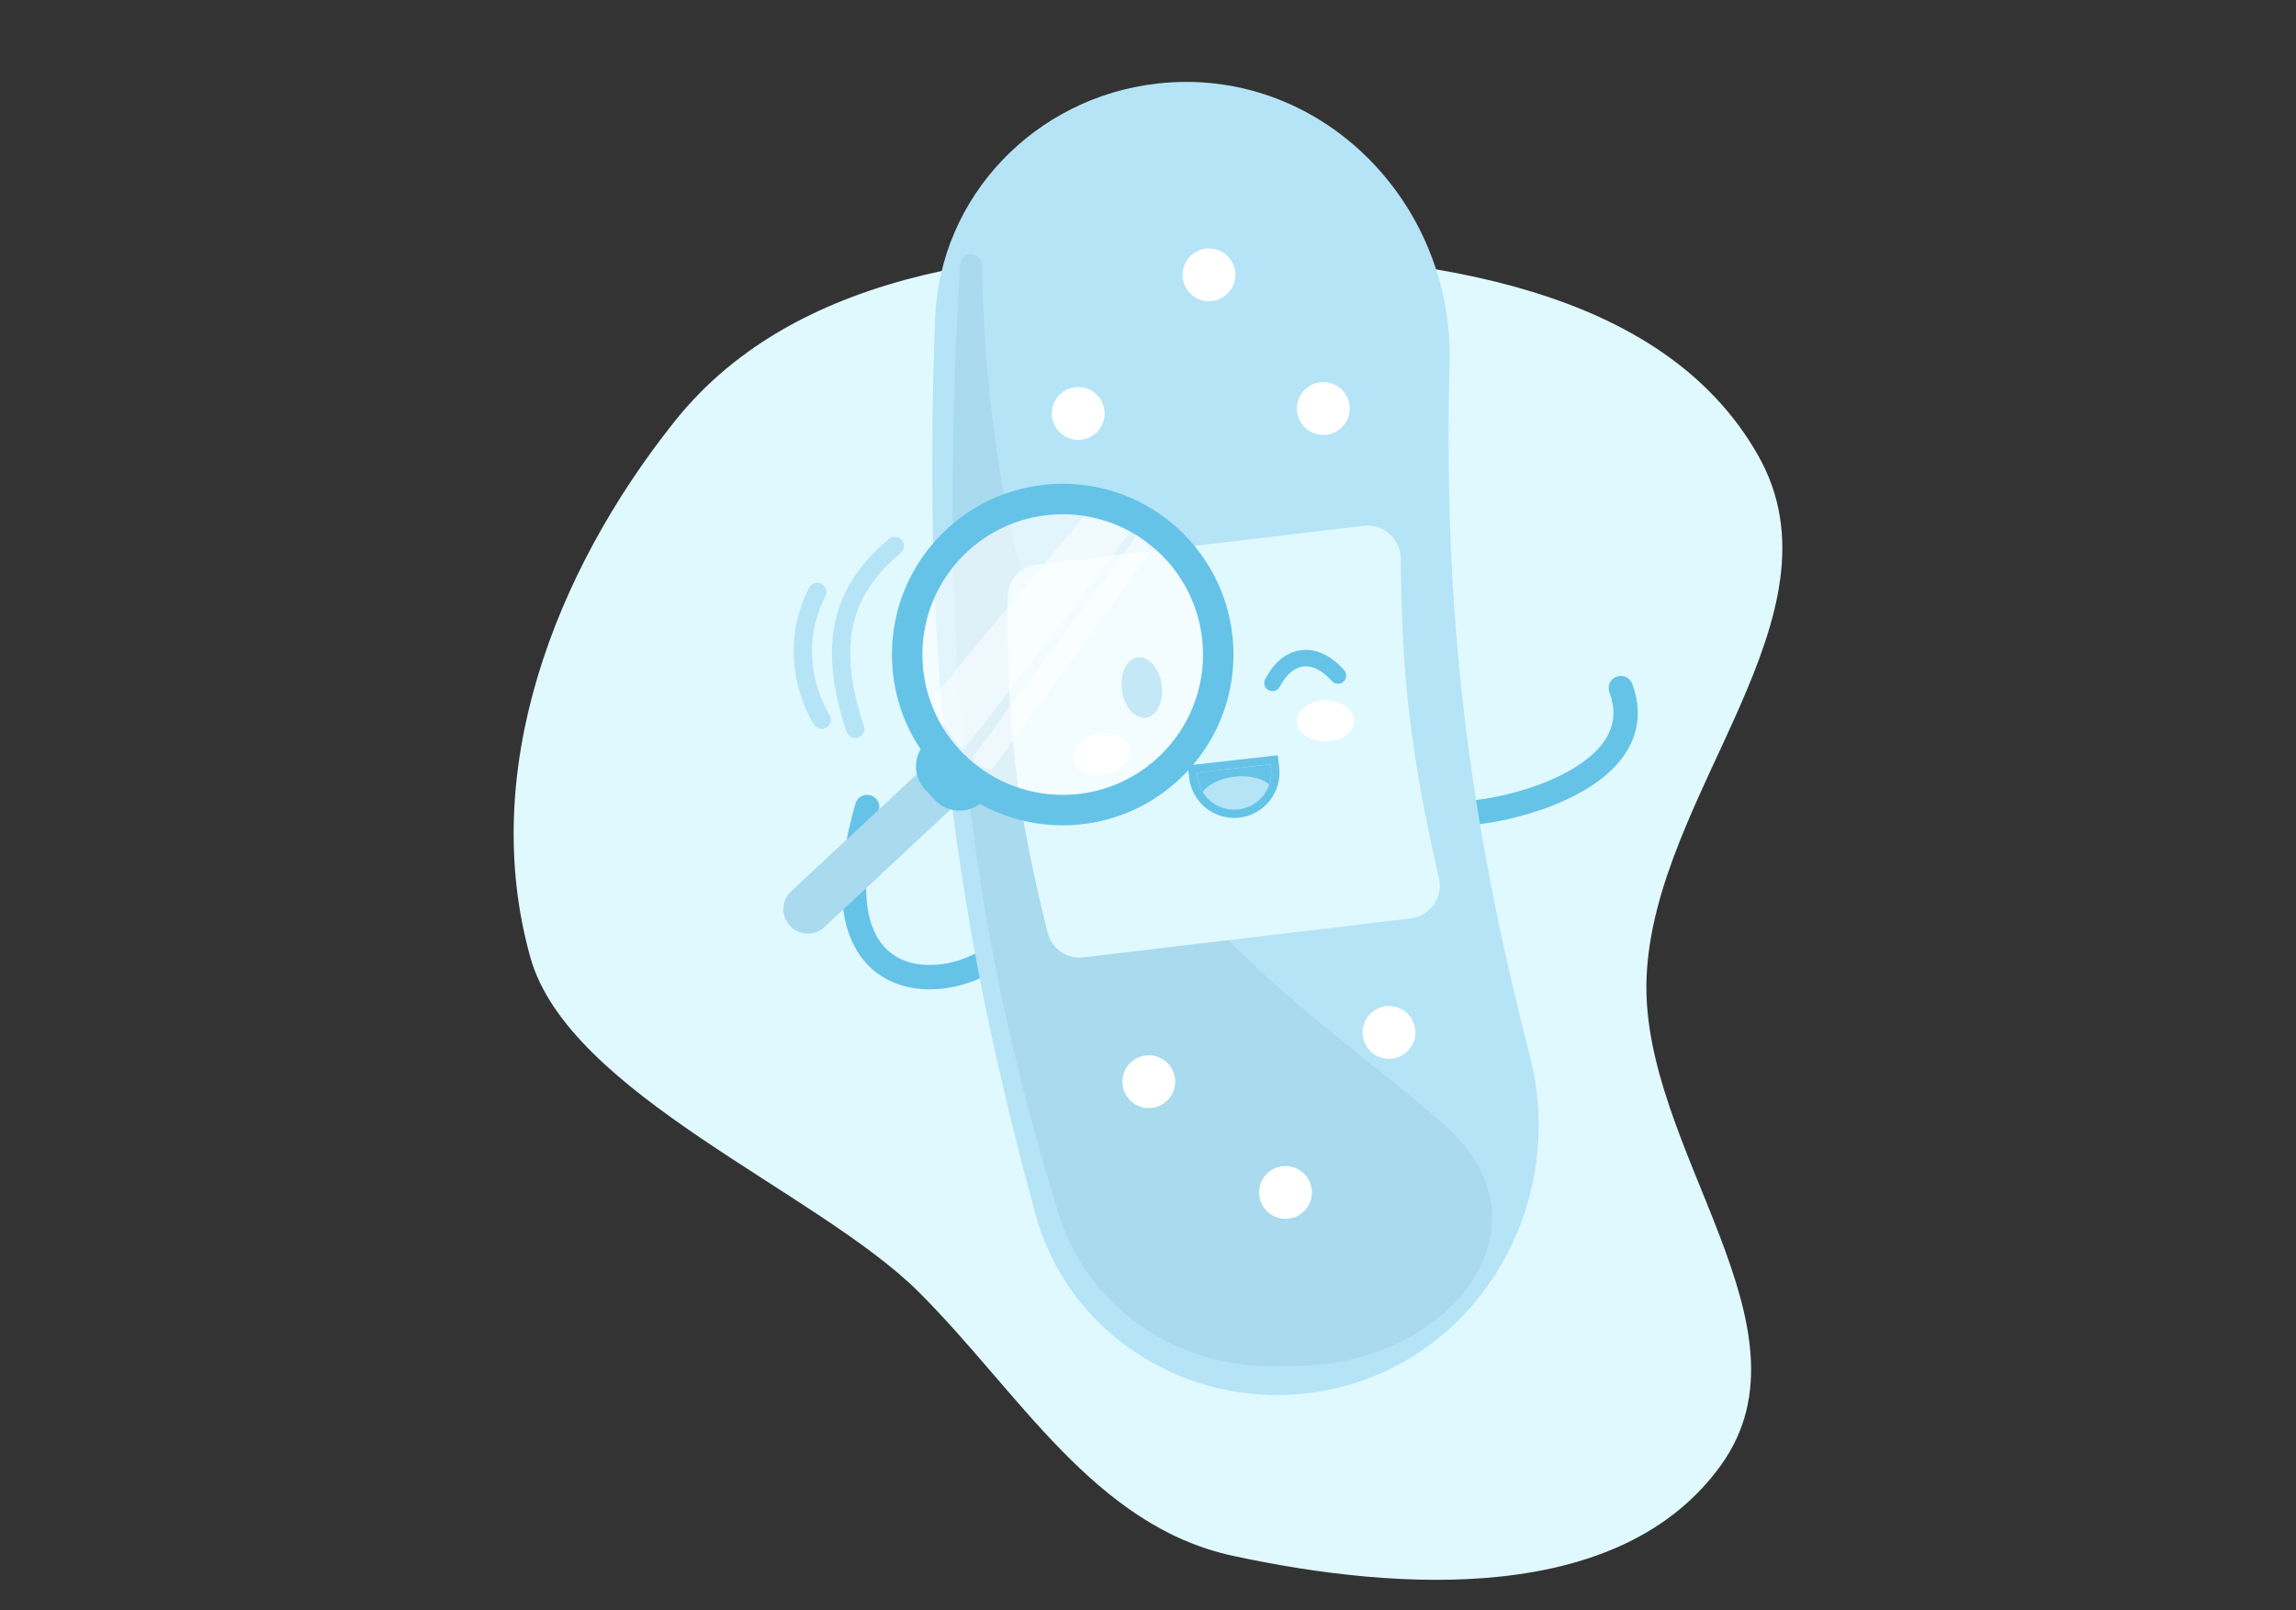 <svg width="298" height="209" viewBox="0 0 298 209" fill="none" xmlns="http://www.w3.org/2000/svg">
<rect x="0" y="0" width="298" height="209" fill="#333333" stroke="none"/>
<path fill-rule="evenodd" clip-rule="evenodd" d="M160.049 32.591C133.785 31.775 103.878 34.202 87.54 54.715C71.906 74.343 62.068 100.13 68.839 124.266C73.819 142.016 106.158 154.643 119.233 167.675C132.307 180.707 141.977 198.037 160.049 201.933C181.874 206.637 210.419 208.244 223.39 190.127C236.289 172.112 212.899 149.108 213.706 126.99C214.584 102.95 240.072 80.014 228.175 59.084C215.684 37.107 185.377 33.378 160.049 32.591Z" fill="#E0F9FF"/>
<path d="M128.954 124.112C122.209 129.221 105.472 129.275 112.546 104.744" stroke="#66C3E8" stroke-width="3.167" stroke-linecap="round"/>
<path d="M187.853 105.431C192.466 106.4 214.999 101.696 210.366 89.306" stroke="#66C3E8" stroke-width="3.167" stroke-linecap="round"/>
<path d="M188.141 47.134C188.691 26.062 171.132 8.474 150.187 10.846C134.383 12.636 121.976 25.443 121.375 41.336C119.746 84.459 123.112 116.155 134.383 157.557C138.578 172.969 153.635 182.643 169.506 180.846C190.511 178.467 203.828 157.462 198.551 136.991C190.552 105.962 187.295 79.514 188.141 47.134Z" fill="#B5E4F7"/>
<path d="M127.037 34.381C127.035 34.255 127.009 34.126 126.965 34.014L127.333 33.868L126.965 34.014C126.562 32.999 125.079 33.238 125.014 34.327C122.063 83.954 125.632 118.099 137.775 157.426C141.452 169.334 152.775 177.069 165.26 176.907L168.503 176.865C178.214 176.739 186.519 172.264 190.581 166.263C192.61 163.267 193.577 159.9 193.156 156.497C192.736 153.096 190.923 149.616 187.314 146.404C184.207 143.639 180.814 140.919 177.273 138.081C168.185 130.796 158.125 122.733 149.431 111.12C137.325 94.95 127.841 71.892 127.037 34.381Z" fill="#A9DAED" stroke="#A9DAED" stroke-width="0.792"/>
<circle cx="156.914" cy="35.672" r="3.427" transform="rotate(-5.575 156.914 35.672)" fill="white"/>
<circle cx="171.758" cy="53.024" r="3.427" transform="rotate(-5.575 171.758 53.024)" fill="white"/>
<circle cx="139.94" cy="53.659" r="3.427" transform="rotate(-5.575 139.94 53.659)" fill="white"/>
<circle cx="166.847" cy="154.762" r="3.427" transform="rotate(163.983 166.847 154.762)" fill="white"/>
<circle cx="149.104" cy="140.388" r="3.427" transform="rotate(163.983 149.104 140.388)" fill="white"/>
<circle cx="180.28" cy="133.995" r="3.427" transform="rotate(163.983 180.28 133.995)" fill="white"/>
<path d="M186.759 113.946C187.333 116.444 185.627 118.907 183.082 119.209L140.602 124.252C138.479 124.504 136.492 123.15 135.976 121.076C131.884 104.631 130.63 93.941 130.789 77.443C130.81 75.309 132.423 73.534 134.542 73.282L176.995 68.243C179.554 67.939 181.794 69.954 181.81 72.531C181.908 88.233 183.243 98.642 186.759 113.946Z" fill="#E0F9FF"/>
<ellipse cx="3.743" cy="2.673" rx="3.743" ry="2.673" transform="matrix(-0.977 0.213 0.213 0.977 146.035 94.452)" fill="white"/>
<ellipse cx="3.743" cy="2.673" rx="3.743" ry="2.673" transform="matrix(-1 -0.004 -0.004 1 175.785 90.913)" fill="white"/>
<path d="M173.654 87.675C170.512 84.162 167.062 84.942 165.154 88.637" stroke="#66C3E8" stroke-width="2.139" stroke-linecap="round"/>
<ellipse cx="148.199" cy="89.23" rx="2.61" ry="3.946" transform="rotate(-8.187 148.199 89.23)" fill="#66C3E8"/>
<g clip-path="url(#clip0_1295_35894)">
<path d="M164.909 99.202L155.346 100.285L155.406 100.816C155.705 103.457 158.088 105.355 160.729 105.056C163.37 104.757 165.268 102.374 164.969 99.733L164.909 99.202Z" fill="#66C3E8"/>
<path d="M156.298 103.944C156.35 104.397 156.745 104.881 157.586 105.23C158.407 105.572 159.542 105.729 160.789 105.588C162.037 105.446 163.108 105.039 163.832 104.523C164.572 103.994 164.85 103.434 164.799 102.981C164.747 102.528 164.351 102.045 163.511 101.695C162.69 101.353 161.555 101.196 160.308 101.337C159.06 101.479 157.989 101.886 157.265 102.402C156.525 102.931 156.247 103.491 156.298 103.944Z" fill="#B5E4F7" stroke="#B5E4F7" stroke-width="1.069"/>
</g>
<path d="M164.849 98.671L165.38 98.611L165.44 99.142L165.5 99.673C165.832 102.607 163.723 105.255 160.789 105.588C157.855 105.92 155.207 103.811 154.875 100.877L154.814 100.345L154.754 99.814L155.286 99.754L164.849 98.671Z" stroke="#66C3E8" stroke-width="1.069"/>
<path d="M102.82 119.891C101.776 118.772 101.838 117.019 102.957 115.975L121.774 98.428L125.554 102.481L106.736 120.028C105.617 121.072 103.864 121.01 102.82 119.891Z" fill="#A9DAED" stroke="#A9DAED" stroke-width="0.792"/>
<path d="M120.064 102.461C118.407 100.685 118.505 97.902 120.281 96.246L127.542 104.033C125.766 105.69 122.983 105.592 121.327 103.816L120.064 102.461Z" fill="#66C3E8"/>
<circle cx="137.929" cy="84.952" r="20.188" fill="white" fill-opacity="0.61" stroke="#66C3E8" stroke-width="3.958"/>
<path d="M140.631 67.081C143.867 67.535 145.45 68.327 146.637 69.119C146.637 69.119 125.262 97.619 124.867 97.223C124.471 96.828 120.426 91.647 121.204 90.501C121.983 89.355 140.631 67.081 140.631 67.081Z" fill="white" fill-opacity="0.52"/>
<path d="M147.6 69.464C148.925 70.624 149.084 70.976 149.564 71.258C149.564 71.258 128.997 99.769 128.695 99.837C128.393 99.905 125.652 99.147 126.449 98.014C127.246 96.882 147.6 69.464 147.6 69.464Z" fill="white" fill-opacity="0.52"/>
<path d="M116.146 70.854C109.021 76.791 107.437 83.916 111 94.604" stroke="#B5E4F7" stroke-width="2.375" stroke-linecap="round"/>
<path d="M106.072 76.825C102.856 83.096 104.271 89.458 106.646 93.417" stroke="#B5E4F7" stroke-width="2.375" stroke-linecap="round"/>
<defs>
<clipPath id="clip0_1295_35894">
<path d="M164.909 99.202L155.346 100.285L155.406 100.816C155.705 103.457 158.088 105.355 160.729 105.056C163.37 104.757 165.268 102.374 164.969 99.733L164.909 99.202Z" fill="white"/>
</clipPath>
</defs>
</svg>
